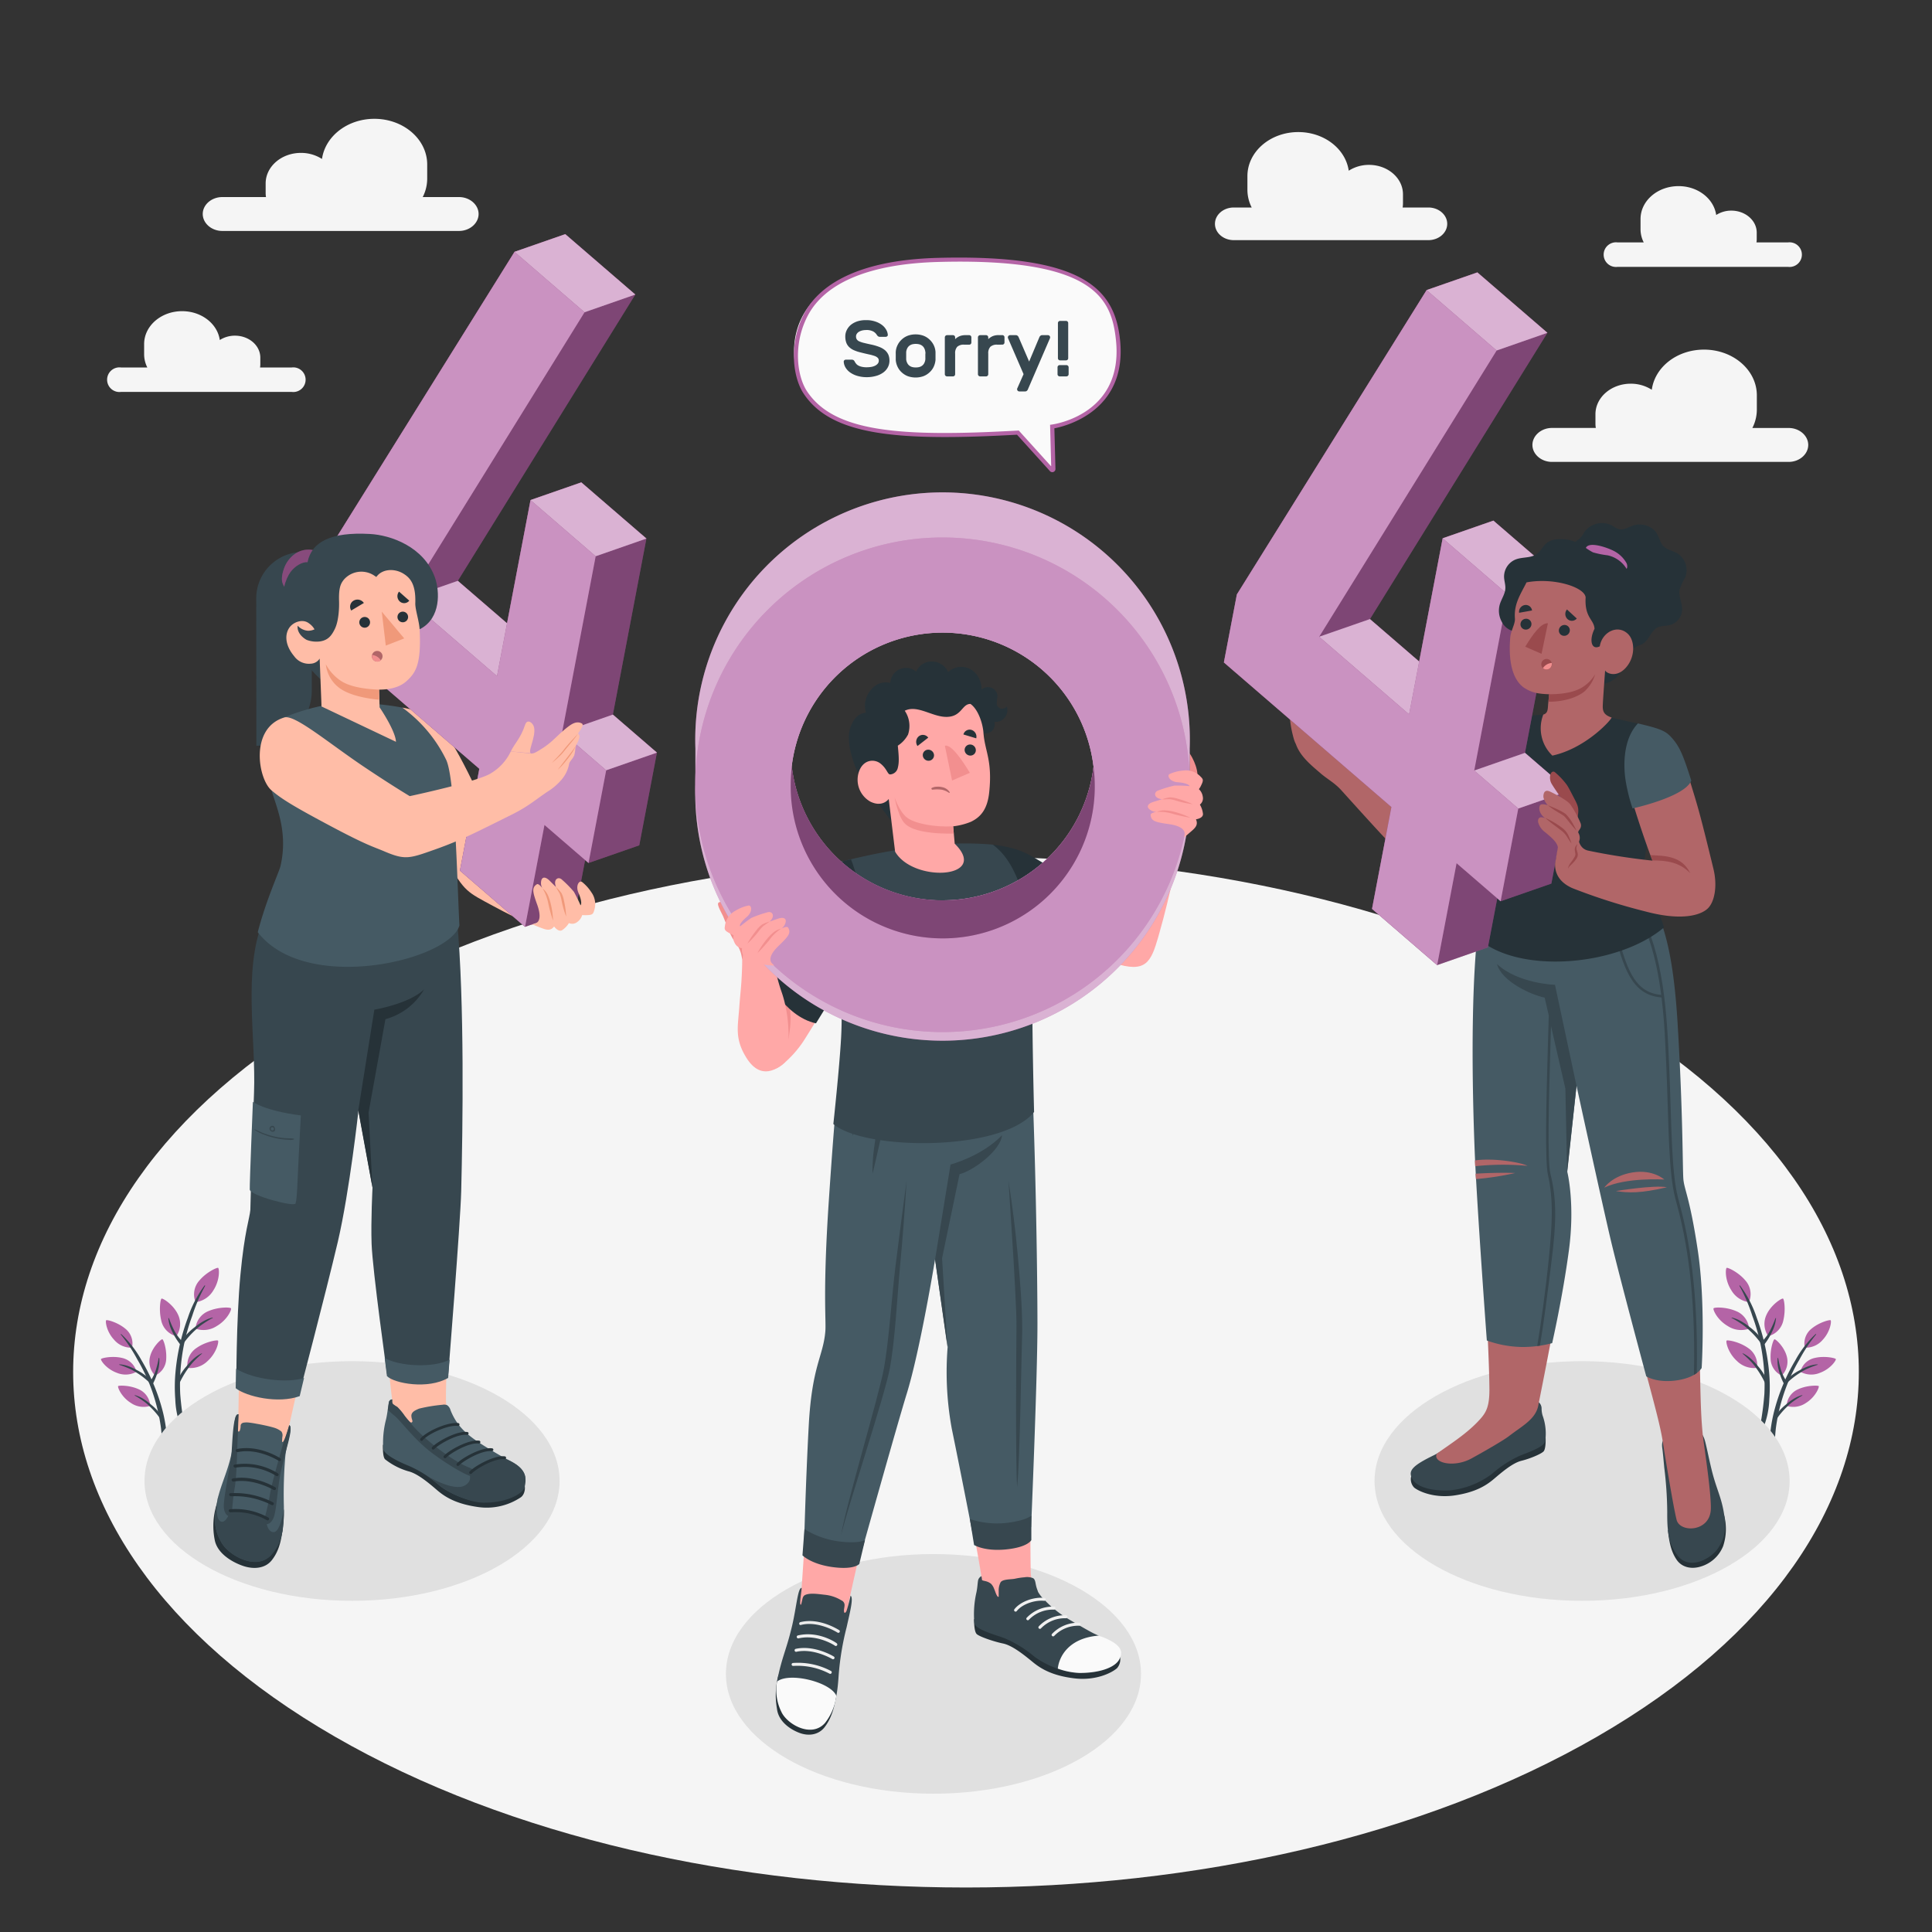 <svg xmlns="http://www.w3.org/2000/svg" viewBox="0 0 500 500"><rect x="0" y="0" width="500" height="500" fill="#333333" stroke="none"/><g id="freepik--Floor--inject-11"><path id="freepik--floor--inject-11" d="M86.61,260.74c-90.24,52.1-90.24,136.57,0,188.67s236.55,52.1,326.78,0,90.24-136.57,0-188.67S176.84,208.65,86.61,260.74Z" style="fill:#f5f5f5"></path></g><g id="freepik--Clouds--inject-11"><g id="freepik--clouds--inject-11"><path d="M57.54,51h11.3a6.59,6.59,0,0,1-.09-1.09V47.48c0-4.37,4.09-7.91,9.13-7.91a10,10,0,0,1,5.45,1.57c.83-5.86,6.57-10.39,13.56-10.39,7.55,0,13.67,5.3,13.67,11.83v3.68A10.49,10.49,0,0,1,109.4,51h9.39c2.8,0,5.07,2,5.07,4.38s-2.27,4.39-5.07,4.39H57.54c-2.8,0-5.07-2-5.07-4.39S54.74,51,57.54,51Z" style="fill:#f5f5f5"></path><path d="M75.43,95.1H67.3a4.92,4.92,0,0,0,.07-.78V92.56c0-3.15-2.94-5.69-6.57-5.69A7.29,7.29,0,0,0,56.88,88c-.59-4.21-4.73-7.47-9.75-7.47-5.43,0-9.83,3.81-9.83,8.52v2.64a7.54,7.54,0,0,0,.83,3.42H31.38a3.19,3.19,0,1,0,0,6.31H75.43a3.19,3.19,0,1,0,0-6.31Z" style="fill:#f5f5f5"></path></g><g id="freepik--clouds--inject-11"><path d="M401.66,110.75H413a6.57,6.57,0,0,1-.1-1.08v-2.46c0-4.37,4.09-7.91,9.14-7.91a10,10,0,0,1,5.44,1.57C428.28,95,434,90.48,441,90.48c7.55,0,13.67,5.3,13.67,11.84V106a10.49,10.49,0,0,1-1.16,4.76h9.39c2.8,0,5.07,2,5.07,4.39s-2.27,4.39-5.07,4.39H401.66c-2.8,0-5.07-2-5.07-4.39S398.86,110.75,401.66,110.75Z" style="fill:#f5f5f5"></path><path d="M462.7,62.74h-8.13a4.9,4.9,0,0,0,.07-.77V60.2c0-3.14-2.95-5.69-6.57-5.69a7.19,7.19,0,0,0-3.92,1.13c-.6-4.21-4.73-7.48-9.75-7.47-5.43,0-9.83,3.81-9.83,8.51v2.64a7.51,7.51,0,0,0,.83,3.42h-6.75a3.19,3.19,0,1,0,0,6.32H462.7a3.19,3.19,0,1,0,0-6.32Z" style="fill:#f5f5f5"></path><path d="M369.66,53.7H363a7.18,7.18,0,0,0,.09-1V50.29c0-4.21-3.94-7.62-8.8-7.62a9.68,9.68,0,0,0-5.24,1.51c-.8-5.63-6.33-10-13.06-10-7.27,0-13.16,5.1-13.16,11.4v3.54a10.09,10.09,0,0,0,1.11,4.58h-4.63c-2.69,0-4.88,1.89-4.88,4.23s2.19,4.22,4.88,4.22h50.35c2.69,0,4.88-1.89,4.88-4.22S372.35,53.7,369.66,53.7Z" style="fill:#f5f5f5"></path></g></g><g id="freepik--Plants--inject-11"><g id="freepik--plants--inject-11"><path d="M34.17,348.77a4.91,4.91,0,0,0-1.78-4.94c-2-1.64-4.64-2.31-4.9-2.15s0,2.88,2.06,5.07A5.73,5.73,0,0,0,34.17,348.77Z" style="fill:#B464A6"></path><path d="M35.34,355a5,5,0,0,0-3.85-3.59c-2.51-.56-5.19.05-5.35.31s1.32,2.56,4.15,3.58A5.83,5.83,0,0,0,35.34,355Z" style="fill:#B464A6"></path><path d="M40.14,356a4.91,4.91,0,0,0,2.88-4.4c.13-2.55-.71-4.92-1-5s-2.56,1.91-3.2,4.52A5.17,5.17,0,0,0,40.14,356Z" style="fill:#B464A6"></path><path d="M42.92,377.59a20,20,0,0,0,.16-6.9,38.72,38.72,0,0,0-1.2-6.32,50.42,50.42,0,0,0-5.24-12.3,27.23,27.23,0,0,0-5.28-6.83s-.16.06-.12.1a40.86,40.86,0,0,1,4.32,6.52,47.7,47.7,0,0,1,3.11,6.28,48.48,48.48,0,0,1,3,11.49,68.54,68.54,0,0,1,.37,7.85A.43.43,0,0,0,42.92,377.59Z" style="fill:#37474f"></path><path d="M39.64,358a15.75,15.75,0,0,0,1.23-3.25,8.83,8.83,0,0,0,.34-3.31c0-.15-.14.05-.16.15a24.31,24.31,0,0,1-.7,2.89A11.28,11.28,0,0,1,39,357.32a.71.71,0,0,0,0,.8A.38.38,0,0,0,39.64,358Z" style="fill:#37474f"></path><path d="M39.38,357.64a12.93,12.93,0,0,0-3.84-3,14.88,14.88,0,0,0-2-.95,8.7,8.7,0,0,0-2.56-.6s-.24.08-.18.1a24,24,0,0,1,2.42.9,13.66,13.66,0,0,1,2.07,1.11A20.22,20.22,0,0,1,39,358.13C39.19,358.35,39.56,357.86,39.38,357.64Z" style="fill:#37474f"></path><path d="M38.87,363.84a4.93,4.93,0,0,0-3-4.31c-2.33-1.07-5.08-1-5.29-.81s.75,2.78,3.31,4.37A5.77,5.77,0,0,0,38.87,363.84Z" style="fill:#B464A6"></path><path d="M42.28,367.23a12.67,12.67,0,0,0-3.14-3.68,13.57,13.57,0,0,0-1.77-1.35A8.61,8.61,0,0,0,35,361.08s-.25,0-.19.05A23.91,23.91,0,0,1,37,362.52a13.62,13.62,0,0,1,1.8,1.51,21.23,21.23,0,0,1,3,3.59C42,367.89,42.41,367.48,42.28,367.23Z" style="fill:#37474f"></path></g><g id="freepik--plants--inject-11"><path d="M50.62,337a5.35,5.35,0,0,1,1-5.63c1.79-2.13,4.51-3.37,4.82-3.25s.55,3.08-1.22,5.82A6.27,6.27,0,0,1,50.62,337Z" style="fill:#B464A6"></path><path d="M50.6,343.86A5.33,5.33,0,0,1,54,339.29c2.57-1.09,5.56-1,5.78-.7s-.92,3-3.75,4.63A6.24,6.24,0,0,1,50.6,343.86Z" style="fill:#B464A6"></path><path d="M45.64,345.8a5.34,5.34,0,0,1-3.93-4.14c-.63-2.71-.19-5.4.09-5.58s3.11,1.55,4.31,4.22A5.61,5.61,0,0,1,45.64,345.8Z" style="fill:#B464A6"></path><path d="M46.87,369.44a21.91,21.91,0,0,1-1.51-7.35,41.72,41.72,0,0,1,.06-7A54.11,54.11,0,0,1,48.63,341a29.14,29.14,0,0,1,4.31-8.32c0-.05.19,0,.16.08a43.57,43.57,0,0,0-3.36,7.81,50.89,50.89,0,0,0-2.1,7.3,52.71,52.71,0,0,0-1,12.87,73.41,73.41,0,0,0,1.13,8.46A.47.47,0,0,1,46.87,369.44Z" style="fill:#37474f"></path><path d="M46.57,347.86a17.75,17.75,0,0,1-2-3.24,9.62,9.62,0,0,1-1-3.46c0-.17.16,0,.2.12a26.83,26.83,0,0,0,1.3,3,12.42,12.42,0,0,0,2,2.78.75.75,0,0,1,.11.86A.4.4,0,0,1,46.57,347.86Z" style="fill:#37474f"></path><path d="M46.78,347.44a13.64,13.64,0,0,1,3.53-3.9,15.05,15.05,0,0,1,2-1.41A9.65,9.65,0,0,1,54.9,341s.27,0,.21.06a24.57,24.57,0,0,0-2.4,1.44,14.52,14.52,0,0,0-2,1.58,22.34,22.34,0,0,0-3.37,3.79C47.12,348.16,46.63,347.7,46.78,347.44Z" style="fill:#37474f"></path><path d="M48.52,354a5.33,5.33,0,0,1,2.39-5.18c2.28-1.6,5.23-2.08,5.5-1.88s-.27,3.11-2.69,5.3A6.28,6.28,0,0,1,48.52,354Z" style="fill:#B464A6"></path><path d="M45.54,358.25a13.79,13.79,0,0,1,2.64-4.55,15.22,15.22,0,0,1,1.63-1.78,9.42,9.42,0,0,1,2.33-1.66s.27,0,.21,0a27.66,27.66,0,0,0-2.05,1.91,15.08,15.08,0,0,0-1.63,2,22.91,22.91,0,0,0-2.5,4.42C46,358.89,45.45,358.54,45.54,358.25Z" style="fill:#37474f"></path></g><g id="freepik--plants--inject-11"><path d="M467.08,348.77a4.93,4.93,0,0,1,1.78-4.94c2-1.64,4.64-2.31,4.9-2.15s0,2.88-2.05,5.07A5.75,5.75,0,0,1,467.08,348.77Z" style="fill:#B464A6"></path><path d="M465.92,355a4.93,4.93,0,0,1,3.85-3.59c2.5-.56,5.19.05,5.34.31s-1.32,2.56-4.15,3.58A5.8,5.8,0,0,1,465.92,355Z" style="fill:#B464A6"></path><path d="M461.11,356a4.92,4.92,0,0,1-2.88-4.4c-.12-2.55.72-4.92,1-5s2.56,1.91,3.21,4.52A5.14,5.14,0,0,1,461.11,356Z" style="fill:#B464A6"></path><path d="M458.34,377.59a20.24,20.24,0,0,1-.17-6.9,37.7,37.7,0,0,1,1.21-6.32,49.66,49.66,0,0,1,5.24-12.3,27,27,0,0,1,5.27-6.83c.05,0,.17.06.13.1a40.32,40.32,0,0,0-4.33,6.52,46.47,46.47,0,0,0-3.1,6.28,48,48,0,0,0-3,11.49,66.34,66.34,0,0,0-.37,7.85A.43.43,0,0,1,458.34,377.59Z" style="fill:#37474f"></path><path d="M461.62,358a15.2,15.2,0,0,1-1.23-3.25,8.83,8.83,0,0,1-.34-3.31c0-.15.14.05.16.15a26.38,26.38,0,0,0,.69,2.89,11.63,11.63,0,0,0,1.35,2.85.68.68,0,0,1,0,.8A.37.37,0,0,1,461.62,358Z" style="fill:#37474f"></path><path d="M461.87,357.64a12.85,12.85,0,0,1,3.85-3,14.76,14.76,0,0,1,2-.95,8.83,8.83,0,0,1,2.57-.6s.23.08.17.1a23.84,23.84,0,0,0-2.41.9,14.3,14.3,0,0,0-2.08,1.11,20.22,20.22,0,0,0-3.68,2.89C462.07,358.35,461.69,357.86,461.87,357.64Z" style="fill:#37474f"></path><path d="M462.38,363.84a4.93,4.93,0,0,1,3-4.31c2.34-1.07,5.09-1,5.3-.81s-.76,2.78-3.31,4.37A5.79,5.79,0,0,1,462.38,363.84Z" style="fill:#B464A6"></path><path d="M459,367.23a12.67,12.67,0,0,1,3.14-3.68,13.57,13.57,0,0,1,1.77-1.35,8.74,8.74,0,0,1,2.38-1.12s.25,0,.2.05a25.51,25.51,0,0,0-2.18,1.39,12.88,12.88,0,0,0-1.79,1.51,20.85,20.85,0,0,0-3,3.59C459.31,367.89,458.84,367.48,459,367.23Z" style="fill:#37474f"></path></g><g id="freepik--plants--inject-11"><path d="M452.63,337a5.34,5.34,0,0,0-.94-5.63c-1.79-2.13-4.51-3.37-4.82-3.25s-.56,3.08,1.21,5.82A6.29,6.29,0,0,0,452.63,337Z" style="fill:#B464A6"></path><path d="M452.66,343.86a5.36,5.36,0,0,0-3.42-4.57c-2.56-1.09-5.55-1-5.77-.7s.91,3,3.74,4.63A6.26,6.26,0,0,0,452.66,343.86Z" style="fill:#B464A6"></path><path d="M457.62,345.8a5.33,5.33,0,0,0,3.92-4.14c.63-2.71.2-5.4-.09-5.58s-3.1,1.55-4.3,4.22A5.58,5.58,0,0,0,457.62,345.8Z" style="fill:#B464A6"></path><path d="M456.38,369.44a21.68,21.68,0,0,0,1.52-7.35,41.72,41.72,0,0,0-.06-7A54.52,54.52,0,0,0,454.63,341a29.16,29.16,0,0,0-4.32-8.32c0-.05-.19,0-.15.08a43.44,43.44,0,0,1,3.35,7.81,50.88,50.88,0,0,1,2.11,7.3,52.71,52.71,0,0,1,1,12.87,75.67,75.67,0,0,1-1.13,8.46A.47.47,0,0,0,456.38,369.44Z" style="fill:#37474f"></path><path d="M456.68,347.86a16.7,16.7,0,0,0,1.95-3.24,9.62,9.62,0,0,0,1-3.46c0-.17-.16,0-.19.12a28.93,28.93,0,0,1-1.31,3,12.42,12.42,0,0,1-2,2.78.76.76,0,0,0-.11.86A.4.4,0,0,0,456.68,347.86Z" style="fill:#37474f"></path><path d="M456.48,347.44a13.83,13.83,0,0,0-3.54-3.9,15,15,0,0,0-2-1.41,9.7,9.7,0,0,0-2.63-1.13s-.27,0-.21.06a24.69,24.69,0,0,1,2.41,1.44,14.39,14.39,0,0,1,2,1.58,22.86,22.86,0,0,1,3.38,3.79C456.13,348.16,456.63,347.7,456.48,347.44Z" style="fill:#37474f"></path><path d="M454.73,354a5.34,5.34,0,0,0-2.38-5.18c-2.29-1.6-5.24-2.08-5.5-1.88s.27,3.11,2.69,5.3A6.26,6.26,0,0,0,454.73,354Z" style="fill:#B464A6"></path><path d="M457.72,358.25a14,14,0,0,0-2.64-4.55,16.15,16.15,0,0,0-1.63-1.78,9.61,9.61,0,0,0-2.33-1.66s-.27,0-.22,0a25.81,25.81,0,0,1,2.05,1.91,14.31,14.31,0,0,1,1.63,2,23,23,0,0,1,2.51,4.42C457.23,358.89,457.81,358.54,457.72,358.25Z" style="fill:#37474f"></path></g></g><g id="freepik--Shadows--inject-11"><ellipse id="freepik--Shadow--inject-11" cx="241.58" cy="433.2" rx="53.71" ry="31.01" style="fill:#e0e0e0"></ellipse><ellipse id="freepik--shadow--inject-11" cx="409.44" cy="383.28" rx="53.71" ry="31.01" style="fill:#e0e0e0"></ellipse><ellipse id="freepik--shadow--inject-11" cx="91.11" cy="383.28" rx="53.71" ry="31.01" style="fill:#e0e0e0"></ellipse></g><g id="freepik--speech-bubble--inject-11"><g id="freepik--speech-bubble--inject-11"><g id="freepik--speech-bubble--inject-11"><path d="M272.56,119.91l-.25-9.51s19.06-2.54,17-22.32c-1.27-12.35-7.94-21.91-46.77-20.81-42.86,1.22-39,26.89-34.23,34.18,7.12,11,24.42,12.21,55.08,10.51l7.7,8.52A.82.82,0,0,0,272.56,119.91Z" style="fill:#fafafa"></path><path d="M271.7,121.9l-8.5-9.4c-30.94,1.71-48.11.29-55.3-10.76-2.64-4.07-3.9-12.71.22-20.57,3.27-6.23,11.9-13.79,34.45-14.43,37.37-1,45.92,7.75,47.3,21.29,1.88,18.29-14,22.24-17,22.82l.28,10.48A.82.82,0,0,1,271.7,121.9Zm-8.05-10.49,8.4,9.29-.29-10.76.48-.07c.75-.1,18.52-2.71,16.58-21.73-1.12-10.92-5.59-21.49-46.22-20.34-17.44.5-29,5.29-33.53,13.86-3.92,7.46-2.78,15.64-.28,19.5,6.92,10.64,23.92,12,54.61,10.27Z" style="fill:#B464A6"></path></g><path d="M224.15,82.85a7.1,7.1,0,0,1,2.41.37,5.89,5.89,0,0,1,1.75.92,4.1,4.1,0,0,1,1.05,1.22,3,3,0,0,1,.4,1.26.42.42,0,0,1-.15.4.6.6,0,0,1-.4.15h-1.44a.85.85,0,0,1-.52-.13,1.42,1.42,0,0,1-.32-.36,2.58,2.58,0,0,0-.93-.89,3.65,3.65,0,0,0-1.85-.38,4.76,4.76,0,0,0-1,.11,3.2,3.2,0,0,0-.84.33,1.68,1.68,0,0,0-.56.53,1.17,1.17,0,0,0-.21.69,1.37,1.37,0,0,0,.2.77,1.45,1.45,0,0,0,.65.51,6.22,6.22,0,0,0,1.22.4c.51.13,1.14.27,1.89.43a13.21,13.21,0,0,1,2.12.63,5.21,5.21,0,0,1,1.46.86,3.38,3.38,0,0,1,.84,1.16,3.93,3.93,0,0,1,.27,1.5,3.6,3.6,0,0,1-.41,1.71,4,4,0,0,1-1.17,1.35,5.75,5.75,0,0,1-1.86.89,8.71,8.71,0,0,1-2.48.33,8.34,8.34,0,0,1-2.2-.28,6.32,6.32,0,0,1-1.85-.8,4.23,4.23,0,0,1-1.3-1.26,3.29,3.29,0,0,1-.56-1.64.47.47,0,0,1,.16-.4.59.59,0,0,1,.4-.15h1.43a1,1,0,0,1,.54.12.94.94,0,0,1,.3.37,3.46,3.46,0,0,0,.35.53,1.91,1.91,0,0,0,.56.48,3.23,3.23,0,0,0,.87.33,5.27,5.27,0,0,0,1.3.14,7.75,7.75,0,0,0,1.19-.09,3.92,3.92,0,0,0,1-.31,2.14,2.14,0,0,0,.7-.54,1.16,1.16,0,0,0,.27-.78,1,1,0,0,0-.29-.74,2.21,2.21,0,0,0-.87-.49,10.87,10.87,0,0,0-1.45-.39c-.57-.13-1.24-.28-2-.48a9.91,9.91,0,0,1-1.79-.58,4.24,4.24,0,0,1-1.27-.83,3,3,0,0,1-.75-1.16,4.65,4.65,0,0,1-.25-1.59,3.65,3.65,0,0,1,.41-1.7A4.12,4.12,0,0,1,220.29,84a5.51,5.51,0,0,1,1.71-.87A7.12,7.12,0,0,1,224.15,82.85Z" style="fill:#37474f"></path><path d="M237,86.54a5.74,5.74,0,0,1,2,.35,4.75,4.75,0,0,1,1.58,1,4.92,4.92,0,0,1,1.07,1.44,4.73,4.73,0,0,1,.46,1.76c0,.12,0,.28,0,.47v1.14c0,.18,0,.34,0,.46a5.39,5.39,0,0,1-.47,1.76,4.56,4.56,0,0,1-1.06,1.43,4.9,4.9,0,0,1-1.58,1,6.12,6.12,0,0,1-4.08,0,5,5,0,0,1-1.58-1,4.53,4.53,0,0,1-1.05-1.43,4.93,4.93,0,0,1-.47-1.76c0-.12,0-.28,0-.46s0-.37,0-.56,0-.39,0-.58a4.61,4.61,0,0,1,0-.47,4.54,4.54,0,0,1,.46-1.76,4.72,4.72,0,0,1,1.06-1.44,4.85,4.85,0,0,1,1.58-1A5.74,5.74,0,0,1,237,86.54Zm2.48,4.61a2.6,2.6,0,0,0-.3-1.05,1.91,1.91,0,0,0-.58-.67,2.17,2.17,0,0,0-.76-.34,4,4,0,0,0-1.68,0,2.17,2.17,0,0,0-.76.34,1.91,1.91,0,0,0-.58.67,2.6,2.6,0,0,0-.3,1.05c0,.11,0,.25,0,.41s0,.34,0,.51,0,.36,0,.53,0,.3,0,.4a2.6,2.6,0,0,0,.3,1,1.91,1.91,0,0,0,.58.67,2.17,2.17,0,0,0,.76.34,4,4,0,0,0,1.68,0,2.17,2.17,0,0,0,.76-.34,1.91,1.91,0,0,0,.58-.67,2.6,2.6,0,0,0,.3-1,3.9,3.9,0,0,0,0-.4v-1C239.52,91.4,239.51,91.26,239.5,91.15Z" style="fill:#37474f"></path><path d="M249.51,89.2a2.46,2.46,0,0,0-1.78.55,2.43,2.43,0,0,0-.54,1.77v5.33a.57.57,0,0,1-.16.39.54.54,0,0,1-.39.17h-1.56a.58.58,0,0,1-.56-.56V87.3a.58.58,0,0,1,.56-.56h1.56a.54.54,0,0,1,.39.17.57.57,0,0,1,.16.39v.47a4.13,4.13,0,0,1,1.14-.76,3.92,3.92,0,0,1,1.59-.27h.92a.54.54,0,0,1,.39.17.53.53,0,0,1,.16.39v1.35a.55.55,0,0,1-.55.55Z" style="fill:#37474f"></path><path d="M258.08,89.2a2.46,2.46,0,0,0-1.78.55,2.43,2.43,0,0,0-.54,1.77v5.33a.54.54,0,0,1-.17.39.5.5,0,0,1-.38.17h-1.56a.58.58,0,0,1-.56-.56V87.3a.58.58,0,0,1,.56-.56h1.56a.5.5,0,0,1,.38.17.54.54,0,0,1,.17.39v.47A4,4,0,0,1,256.9,87a3.92,3.92,0,0,1,1.59-.27h.92a.54.54,0,0,1,.39.17.53.53,0,0,1,.16.39v1.35a.55.55,0,0,1-.55.55Z" style="fill:#37474f"></path><path d="M264.9,96.83l-4.06-9.39a.59.59,0,0,1,0-.14.54.54,0,0,1,.17-.39.52.52,0,0,1,.39-.17h1.53a.61.61,0,0,1,.43.17.8.8,0,0,1,.25.33l2.73,6.33L269,87.24a.9.9,0,0,1,.25-.33.63.63,0,0,1,.43-.17h1.54a.54.54,0,0,1,.39.17.53.53,0,0,1,.16.39.59.59,0,0,1,0,.14L266,100.81a.8.8,0,0,1-.25.33.6.6,0,0,1-.43.16h-1.53a.53.53,0,0,1-.39-.16.54.54,0,0,1-.17-.39.61.61,0,0,1,0-.15Z" style="fill:#37474f"></path><path d="M276,94.49a.58.58,0,0,1,.56.56v1.8a.58.58,0,0,1-.56.56h-1.76a.54.54,0,0,1-.39-.17.53.53,0,0,1-.16-.39v-1.8a.53.53,0,0,1,.16-.39.54.54,0,0,1,.39-.17Zm.45-1.78a.55.55,0,0,1-.55.55h-1.56a.55.55,0,0,1-.55-.55v-9.1a.53.53,0,0,1,.16-.39.54.54,0,0,1,.39-.17h1.56a.54.54,0,0,1,.39.17.53.53,0,0,1,.16.39Z" style="fill:#37474f"></path></g></g><g id="freepik--character-3--inject-11"><g id="freepik--Character--inject-11"><g id="freepik--Bottom--inject-11"><path d="M431.66,396c.34,3.4.93,5.73,2.26,7.67s3.72,2.48,6.09,1.79a9,9,0,0,0,5.94-5.33,14.12,14.12,0,0,0,.21-8.13Z" style="fill:#263238"></path><path d="M441.39,373.43c.55,2.26.82,3.8,1.57,6.91,1.17,4.8,2.41,6.84,3.12,10.84.81,4.57.34,6.79-1.45,9.5s-7.36,5.81-10.43,1.95c-2.51-3.14-2.75-6.74-2.72-11.33a98.33,98.33,0,0,0-.79-11.62v-.07c-.12-1.23-.32-3.65-.5-4.87-.39-2.69,1.44-3,2.16-3.37a10.36,10.36,0,0,1,3.19-1.16,9.72,9.72,0,0,1,3.44.15C440.26,370.61,440.86,371.26,441.39,373.43Z" style="fill:#37474f"></path><path d="M365.32,381.74A3.11,3.11,0,0,0,366,385c1.37,1.08,5.36,2.79,10.54,2s7.94-2.44,10-4.18,4.88-4.2,7.21-4.77c2.17-.53,5-1.72,5.7-2.4S400,372,400,372Z" style="fill:#263238"></path><path d="M397.5,362.71a1.38,1.38,0,0,1,.69.16,2.12,2.12,0,0,1,.77,1.73,6.91,6.91,0,0,0,.25,1.7,13.66,13.66,0,0,1,.68,6.73c-.36,1.47-4.28,2.8-6.53,3.7a29.08,29.08,0,0,0-7.24,4.71,21.87,21.87,0,0,1-10.85,4.27c-5.16.23-8.55-1-9.64-2.78-1.35-2.18-.38-3.49,5.48-6.33,1.11-.54,5-2.91,6.32-3.77a31.59,31.59,0,0,0,4-3,22.85,22.85,0,0,0,1.76-1.79,23.68,23.68,0,0,1,2.86-2.51,14.64,14.64,0,0,1,2.21-1.63,9.89,9.89,0,0,1,4.22-1.18c1.5-.1,2.93.2,4.43.05C397.07,362.73,397.29,362.71,397.5,362.71Z" style="fill:#37474f"></path><path d="M440.78,372.24c-1.15-9.91-.35-20.89-1.84-36.37h0c-.24-4-.56-8.24-1-12-1.44-12.7-3.66-17-3.95-19.42,0,0-.13-25-2.13-52.85-.93-13.1-5-16.91-8.47-23.74l-39,1.53c-3.48,17.35-2.68,56.48-1.83,74.18.43,9,2.78,41.4,2.9,56.08,0,4.31-.83,5.86-2.36,7.58-3.21,3.61-7.34,6.18-11.27,9-1.09,2.35,4.41,3.72,9,1.21,3.88-2.13,8.33-4.73,9.66-5.75,3.35-2.61,7-4.37,7.64-8.06.27-1.5,7.32-36,7.45-43.47a171.59,171.59,0,0,0-1.14-17.36l3.2-27.47s4.29,20.93,6.84,32,5.37,24.18,8.28,35.12h0c2.89,12.61,6.78,24.83,7.64,31.17.24,1.51,2.63,16.35,3.51,19.73s8.6,3.16,8.85-2.73C442.93,386.67,441,374.1,440.78,372.24Z" style="fill:#b16668"></path><path d="M424.49,228.09c4.75,7.62,8.3,13.85,9.69,37s1.26,37.24,1.47,40,1.69,4.83,3.74,18.54,1,30.4,1,30.4-1.31,2.55-6.75,3.25c-5,.64-7.59-1.09-7.59-1.09s-6.83-25.39-9.08-34.83C415,313.13,408,281,408,281l-2.39,22.25s2.05,8.11.43,20.27-4.34,24.08-4.34,24.08a29.2,29.2,0,0,1-7.82,1,27.82,27.82,0,0,1-9.09-1.68s-2.58-35-3.13-48.7S380,246.55,384.29,230Z" style="fill:#455a64"></path><path d="M430.71,305.26s-2.88-2.68-8.17-1.84-7.35,3.94-7.35,3.94C420.79,304.65,430.71,305.26,430.71,305.26Zm-12.43,3c3.16.47,6.3.61,13.11-1C428.11,306.62,418.28,308.23,418.28,308.23Z" style="fill:#b16668"></path><path d="M381.71,300.32c0,.48,0,1,.07,1.49a69.29,69.29,0,0,1,13.54-.09C393.36,300.73,386.28,299.64,381.71,300.32Z" style="fill:#b16668"></path><path d="M381.88,303.75c0,.45.05.91.08,1.39a72.09,72.09,0,0,0,10.17-1.57C387.51,303.42,382.91,303.68,381.88,303.75Z" style="fill:#b16668"></path><path d="M434.25,309.89c-1.65-6.34-1.67-18.55-2.08-29.16-.12-3.2-.25-6.52-.43-10-.68-13.81-2.42-29.22-10.06-38.9l-.57.42c5.14,6.51,7.57,15.7,8.81,25.23-7.23-.62-9.08-7.41-11.61-16.74-.34-1.28-.7-2.6-1.08-4l-.69.18c.38,1.35.74,2.67,1.08,3.94,2.53,9.32,4.53,16.7,12.38,17.28.52,4.2.83,8.46,1,12.57.18,3.52.3,6.83.43,10,.41,10.64.43,22.89,2.1,29.3l.6,2.26c2.2,8.2,4.77,21.87,4.26,43.55.27-.16.52-.32.73-.47.44-21.47-2.11-35.08-4.3-43.26Z" style="fill:#37474f"></path><path d="M408,281l-5.57-26.13s-9.51-.27-15-5.37c1.19,4.51,8.88,8,12.33,8.69l1.06,4.6c-.07,2.47-.15,5.07-.23,7.74-.44,14.77-.76,30,0,33.44,1.51,6.66,1.11,13.07.24,21.78-.78,7.86-2.13,17.6-3,22.58l.71-.09c.85-4.94,2-13.62,3.07-22.45s1.39-15-.36-22c-.83-3.32-.42-19.21,0-33.24.06-1.7.11-3.37.15-5l3.72,16.19.44,21.5Z" style="fill:#37474f"></path></g><g id="freepik--Top--inject-11"><path d="M334.61,190.37a28,28,0,0,1-.85-5.31,24.81,24.81,0,0,1,0-2.86c.07-1.23.32-.71,1.22-1.09a.78.78,0,0,0,.39-.69c0-.28,0-.56,0-.84a1.2,1.2,0,0,1,.74-.92,2.7,2.7,0,0,0,.61-.25c.37-.3.25-.9.45-1.34a1.19,1.19,0,0,1,1.54-.5,2,2,0,0,1,1.06,1.38,1,1,0,0,0,.13.33.87.87,0,0,0,.63.2,2.4,2.4,0,0,1,1.64,1.21c.9,1.53.73,3.46,1.13,5.14a8.48,8.48,0,0,0,1.47,3.18c.11.15.26.31.44.28s.27-.27.29-.46c.26-1.84-.66-3.78,0-5.53a5.24,5.24,0,0,1,1-1.62.9.9,0,0,1,.32-.26.63.63,0,0,1,.75.39,8.33,8.33,0,0,1,.29,1.67,24.89,24.89,0,0,0,1.18,4.09,16.88,16.88,0,0,1,1,3.61c.16,1-.1,2.42.3,3.36a2.43,2.43,0,0,0,.43.58c1.41,1.57,9,7.95,11.31,9.69,1.65,1.24,3.31,2.48,5,3.69,0,0,6.22-7.73,9.73-11.64,8.13-9.05,9.37-10.77,16.41-10.15l-6.32,22.21s-6.69,6.36-13.77,12.6c-4.16,3.67-7.17,4.22-13.23-2.06-3.52-3.65-11.11-12.12-12.82-14s-3.55-2.81-5.27-4.29c-2.5-2.15-5.32-4.42-6.44-7.61C335,191.87,334.8,191.13,334.61,190.37Z" style="fill:#b16668"></path><path d="M393.3,185.35c-4.55.12-7.76-.15-12,4.65-3.18,3.58-4.37,5.08-4.37,5.08a14.39,14.39,0,0,0,2.35,9.58,20.6,20.6,0,0,0,5.42,5.64l3.26-2.94Z" style="fill:#263238"></path><path d="M430.66,240c-2.79-8.59-5.63-12.68-5.16-16.69.72-6.17,3.23-13.94,3.41-18.21.62-15.16-2.31-16.68-5-17.84,0,0-4.85-1.05-7.51-1.68-1.6-.38-4.79-.82-4.79-.82-2.45-.09-7.43,0-9.45.19a23.43,23.43,0,0,1-2.79,0l-6.21.44a64.81,64.81,0,0,0-9.31,10.18c-4.73,6.4-6.54,14,.3,19.72,0,0,.33,6,.27,8.65-.28,3.84-1.55,10.74-2.17,18.7C392.76,252.35,418.83,250.07,430.66,240Z" style="fill:#263238"></path><g id="freepik--4--inject-11"><polygon points="406.06 204.68 394.66 194.84 403.34 149.28 386.49 134.74 373.36 139.31 367.28 171.21 354.54 160.22 400.46 86.13 382.34 70.5 369.21 75.07 320.1 153.84 316.74 171.44 360.1 208.86 355.08 235.22 371.93 249.77 385.06 245.19 387.49 232.49 388.36 233.24 401.49 228.67 406.06 204.68" style="fill:#B464A6"></polygon><polygon points="406.06 204.68 394.66 194.84 403.34 149.28 386.49 134.74 373.36 139.31 367.28 171.21 354.54 160.22 400.46 86.13 382.34 70.5 369.21 75.07 320.1 153.84 316.74 171.44 360.1 208.86 355.08 235.22 371.93 249.77 385.06 245.19 387.49 232.49 388.36 233.24 401.49 228.67 406.06 204.68" style="opacity:0.3"></polygon><g id="freepik--4--inject-11"><polygon points="381.53 199.41 390.21 153.86 373.36 139.31 364.67 184.87 341.4 164.79 387.33 90.71 369.21 75.07 320.1 153.84 316.74 171.44 360.1 208.86 355.08 235.22 371.93 249.77 376.96 223.4 388.36 233.24 392.93 209.25 381.53 199.41" style="fill:#B464A6"></polygon><polygon points="381.53 199.41 390.21 153.86 373.36 139.31 364.67 184.87 341.4 164.79 387.33 90.71 369.21 75.07 320.1 153.84 316.74 171.44 360.1 208.86 355.08 235.22 371.93 249.77 376.96 223.4 388.36 233.24 392.93 209.25 381.53 199.41" style="fill:#fff;opacity:0.3"></polygon></g><polygon points="369.21 75.07 387.33 90.71 400.46 86.13 382.34 70.5 369.21 75.07" style="fill:#B464A6"></polygon><polygon points="369.21 75.07 387.33 90.71 400.46 86.13 382.34 70.5 369.21 75.07" style="fill:#fff;opacity:0.5"></polygon><polygon points="373.36 139.31 386.49 134.74 403.34 149.28 390.21 153.86 373.36 139.31" style="fill:#B464A6"></polygon><polygon points="373.36 139.31 386.49 134.74 403.34 149.28 390.21 153.86 373.36 139.31" style="fill:#fff;opacity:0.5"></polygon><polygon points="381.53 199.41 394.66 194.84 406.06 204.68 392.93 209.25 381.53 199.41" style="fill:#B464A6"></polygon><polygon points="381.53 199.41 394.66 194.84 406.06 204.68 392.93 209.25 381.53 199.41" style="fill:#fff;opacity:0.5"></polygon><polygon points="341.4 164.79 354.54 160.22 367.28 171.21 364.67 184.87 341.4 164.79" style="fill:#B464A6"></polygon><polygon points="341.4 164.79 354.54 160.22 367.28 171.21 364.67 184.87 341.4 164.79" style="fill:#fff;opacity:0.5"></polygon></g><g id="freepik--Head--inject-11"><path d="M423,167.25a4.24,4.24,0,0,0,2.82-1.17c1.15-1.12,1.66-2.92,3.09-3.66,1-.52,2.23-.37,3.33-.67a4.3,4.3,0,0,0,3.09-3.85c.08-1.83-1-3.61-.64-5.4a20.12,20.12,0,0,1,1.47-3.12,5.17,5.17,0,0,0-2-6.13c-.91-.55-2-.81-2.89-1.31-1.94-1.07-1.64-3.39-3.26-4.81a5.55,5.55,0,0,0-5.23-1.17c-1.24.4-2.45,1.26-3.73,1a7.93,7.93,0,0,1-1.95-1,5.63,5.63,0,0,0-7.07,1.74,5.58,5.58,0,0,1-1.49,1.92c-1.35.8-1.56,1.73-2.19,3.16a4.65,4.65,0,0,0,.18,4.48c.65.91,1.73,1.5,2.2,2.51.89,1.9-.77,4-1,6.06-.39,4.21,3.85,3.89,5.74,6.29a24.29,24.29,0,0,1,1.5,2.57c1.05,1.72,3.25,1,5,1.67a16.3,16.3,0,0,0,1.9.75A4.08,4.08,0,0,0,423,167.25Z" style="fill:#263238"></path><path d="M418.17,142.87a7.81,7.81,0,0,1,2.66,2.67,1.92,1.92,0,0,1,.26,1.41c-.26.84-1.34,1.07-2.22,1.09-3.34.1-7.14-1.19-8.36-4.66C409,139,416.63,141.87,418.17,142.87Z" style="fill:#B464A6"></path><path d="M413.3,177.19a3.59,3.59,0,0,1-3.1-1.38c-1.89-1.93-3.2-4.37-5.13-6.27-2.34-2.31-5.44-3.66-8.48-4.94a13.76,13.76,0,0,0-4.68-1.2,4.62,4.62,0,0,1-3.3-2.58,5.88,5.88,0,0,1-.46-4.41c.41-1.38,1.34-2.62,1.43-4.06.07-1-.3-2-.33-3.06a4.79,4.79,0,0,1,3-4.5c1.75-.68,3.87-.31,5.41-1.38,1.19-.83,1.75-2.36,3-3.15a5,5,0,0,1,2.12-.67,10.39,10.39,0,0,1,7,1.73,16.06,16.06,0,0,0,2.48,1.63,23.41,23.41,0,0,0,3.76.76,7.59,7.59,0,0,1,5.47,4.56c.52,1.58.32,3.23.78,4.81s1.62,3,2.4,4.56a10.89,10.89,0,0,1,1.11,6,4.94,4.94,0,0,1-.69,2.26c-1.11,1.68-3.65,2.13-4.4,4a8.24,8.24,0,0,0-.36,1.79,6.79,6.79,0,0,1-6.27,5.43C413.31,177.13,414,177,413.3,177.19Z" style="fill:#263238"></path><path d="M414.8,182.5c.05-1.51.61-9.06.61-9.06,0,.57,2.71,2.23,5.29-.57s2.42-7,.66-8.76c-2.7-2.67-6.77-.51-7.34,3.16-2.15,1.08-2.83-1.57-1.36-4.53-.11-2.44-2.62-2.84-2.3-8.13-.22-2.65-8.25-5.21-15.3-3.89-1.48,3-3.3,5.5-3,9.35.1,1.36-1,3-1.2,4.8-.7,8,1.4,11.86,3.91,13.33,1.68,1,3.13,1.38,6.15,1.47l-.26,2.51h0c-.11,1.26,0,2.4-1.26,2.75a9.81,9.81,0,0,0,2.35,10.62c8.23-1.77,14.75-8.64,15.35-9.85C415,185,414.74,184,414.8,182.5Z" style="fill:#b16668"></path><path d="M393.14,158.59l3.35-.6a1.63,1.63,0,0,0-1.91-1.4A1.79,1.79,0,0,0,393.14,158.59Z" style="fill:#263238"></path><path d="M405.53,157.73l2.54,2.34a1.66,1.66,0,0,1-2.4.15A1.82,1.82,0,0,1,405.53,157.73Z" style="fill:#263238"></path><path d="M396.34,161.51a1.46,1.46,0,0,1-1.43,1.43,1.37,1.37,0,0,1-1.41-1.38,1.46,1.46,0,0,1,1.43-1.43A1.37,1.37,0,0,1,396.34,161.51Z" style="fill:#263238"></path><path d="M406.27,163.12a1.46,1.46,0,0,1-1.43,1.43,1.36,1.36,0,0,1-1.41-1.38,1.47,1.47,0,0,1,1.44-1.43A1.37,1.37,0,0,1,406.27,163.12Z" style="fill:#263238"></path><path d="M394.73,167.37l4.22,1.84,1.65-7.91C398.82,161.2,396.79,164,394.73,167.37Z" style="fill:#9a4a4d"></path><circle cx="400.26" cy="171.91" r="1.38" style="fill:#9a4a4d"></circle><path d="M401.6,171.57a1.27,1.27,0,0,1,0,.34,1.37,1.37,0,0,1-2.29,1A3,3,0,0,1,401.6,171.57Z" style="fill:#f28f8f"></path><path d="M400.88,179.67c4,0,6.83-.66,8.64-1.81a9.83,9.83,0,0,0,3.31-3.37A9.88,9.88,0,0,1,410,179c-3.73,2.84-9.26,2.6-9.26,2.6Z" style="fill:#9a4a4d"></path></g><path d="M402.77,221.73s-.3,1.6-.32,1.88c-.06,3,1.74,5.06,4.55,6.27a154.12,154.12,0,0,0,18.82,6c9.56,2.56,14.43.92,16.18-.8s2.51-5.83,1.43-10.25c-3.31-13.65-4-15.95-5.63-21.25-4.21-13.91-6.61-14.17-13.38-16.09-3.78,4.2-4.25,12.44-2,19.8,3.06,10,5.24,15.44,5.24,15.44a165.85,165.85,0,0,1-16.59-2.58c-3.6-.75-2.58-6-2.58-6Z" style="fill:#b16668"></path><path d="M408.16,212.23c.52-2.77.41-3.37-.64-5.38s-1.51-2.94-2-3.69a19.09,19.09,0,0,0-3.18-3.37c-1.08-.58-1.65,1.61-.77,3.07s2.19,3.28,2.19,3.28Z" style="fill:#9a4a4d"></path><path d="M405.91,224.78c-.25-.72,2.34-2.5,2.1-3.82s-.48-1.38.26-2.52a2.53,2.53,0,0,0,.26-2.82c-.44-.64,1-1.09.55-2.52a25.63,25.63,0,0,0-2.67-4.89c-.76-1.07-3.87-2.7-5.29-3.36s-1.73.54-1.69,1.45a4.46,4.46,0,0,0,1.14,2.09s-1.65-.56-2,0c-.41.7-.29,2.17,1.34,3.4-1.35-.64-2-.11-1.84,1a4.75,4.75,0,0,0,1.88,2.64c1.35,1.15,3,2.44,3.23,3.85l-.44,2.51Z" style="fill:#b16668"></path><path d="M405.91,224.78c-.13-.31.07-.63.19-.9s.33-.52.5-.76a10.86,10.86,0,0,0,.94-1.42,1.28,1.28,0,0,0,.16-.67l-.12-.88a1.6,1.6,0,0,1,.12-1,3,3,0,0,1,.57-.73,4.81,4.81,0,0,0-.27.84,1.38,1.38,0,0,0,.08.77c.09.28.16.57.23.87a1.76,1.76,0,0,1-.18,1.06,6,6,0,0,1-1.14,1.47l-.63.62A1.21,1.21,0,0,0,405.91,224.78Z" style="fill:#9a4a4d"></path><path d="M400.57,208.39c.79.32,1.58.64,2.35,1a14.21,14.21,0,0,1,2.27,1.26,11.25,11.25,0,0,1,1.61,2.07A21.24,21.24,0,0,1,408,215c-.58-.63-1.13-1.28-1.66-1.94l-.8-1a6.9,6.9,0,0,0-.79-.88c-.62-.46-1.41-.87-2.11-1.32A18.79,18.79,0,0,1,400.57,208.39Z" style="fill:#9a4a4d"></path><path d="M406.7,218.27c-.51-.63-.92-1.34-1.35-2a6.45,6.45,0,0,0-1.63-1.58c-1.27-1-2.57-1.87-3.78-3a21.73,21.73,0,0,1,4.17,2.43,5.38,5.38,0,0,1,1.67,1.84A19.55,19.55,0,0,1,406.7,218.27Z" style="fill:#9a4a4d"></path><path d="M427.66,222.68c3.71,0,7.06.46,9.78,3.33-2.15-4.52-6.52-4.53-10.3-4.7Z" style="fill:#9a4a4d"></path><path d="M423.9,187.22c6.12,1.45,7.26,1.95,9,4s2.65,4,4.8,10.8c-1.65,4.25-15.19,7.2-15.19,7.2a44.69,44.69,0,0,1-1.86-7.61C420.13,197.92,420.08,191.21,423.9,187.22Z" style="fill:#455a64"></path></g></g></g><g id="freepik--character-2--inject-11"><g id="freepik--character--inject-11"><g id="freepik--bottom--inject-11"><path d="M207.46,410.93c.61-8.91.92-13.07,1.77-29h0c.08-4.08.23-8.44.5-12.32.92-13.06,2.6-16.17,3.72-20.65s1-16.59,2.69-44.67a144.48,144.48,0,0,1,5.18-31.72h40.21c4.13,17.6,5.31,55.71,5.18,73.86-.06,9.24-.16,57,.07,60.84a12.93,12.93,0,0,0,3.87,8.29c3.31,3.56,5.69,5,9.84,8.09-.6,1.59-9.3,1.53-11.78.32a91.15,91.15,0,0,1-10.38-6.1c-3.42-2.52-4.21-4.05-4.27-7.89,0-.48,0-1.18,0-1.26-.06-2.24-6.53-35.72-7.94-43.28-1.1-5.88.1-17.25.1-17.25l-4.26-28s-3.75,22.31-6.32,33.62c-1.88,8.31-6.55,21.44-9.61,34.73h0c-3.57,13.51-3.86,14.7-6,24.37-1.06,4.88-3.66,21.28-4.84,24.66-3.82,10.89-12.46,5.48-12.95-.54C202,433.07,207.33,412.85,207.46,410.93Z" style="fill:#ffa8a7"></path><path d="M242,320.24l3.12-20.18s12-1.43,16.42-5.63c0,0-5.52,7.79-13.69,9.06l-3.44,16.72L246.22,348Z" style="fill:#af6152"></path><path d="M289.7,428.18a3.51,3.51,0,0,1-.62,3.55c-1.4,1.23-5.53,3.28-11,2.63s-8.48-2.32-10.69-4.13-5.32-4.37-7.8-4.89c-2.31-.48-6.07-1.74-6.82-2.45s-.68-3.87-.68-3.87Z" style="fill:#263238"></path><path d="M254,407.9a1.66,1.66,0,0,0-.87,1.09c-.16.87-.16,2-.5,3.42a25.34,25.34,0,0,0-.46,7.7c.32,1.62,5.34,2.95,7.75,3.84a30.43,30.43,0,0,1,7.82,4.82A22.68,22.68,0,0,0,279.38,433c5.46,0,9-1.5,10-3.47,1.33-2.44.25-3.83-6.05-6.67-1.19-.54-5.38-3-6.81-3.84a30.89,30.89,0,0,1-4.3-3.13,24.47,24.47,0,0,1-1.94-1.87,8.84,8.84,0,0,1-1.61-2c-.07-.17-.12-.36-.19-.53a8.48,8.48,0,0,1-.42-1.47c-.11-.52-.18-1.28-.68-1.58a4.06,4.06,0,0,0-2.24-.24,17.88,17.88,0,0,0-2.42.36c-.92.22-3.23.07-3.77.94a4.58,4.58,0,0,0-.49,2.28c0,.37,0,.74,0,1.1,0,.16.07.44-.15.38s-.45-.61-.53-.79c-.18-.41-.3-.85-.49-1.25a3.66,3.66,0,0,0-.79-1.32c-1.06-.86-2.06-.68-2.37-1C254.17,408.87,254.05,408.21,254,407.9Z" style="fill:#37474f"></path><path d="M284.39,423.29c-7.89.62-10.33,5.53-10.63,8.55a18.83,18.83,0,0,0,5.62,1.12c5.46,0,9.2-1.5,10.27-3.47C290.9,427.19,290,425.35,284.39,423.29Z" style="fill:#fafafa"></path><path d="M272.55,423.49a.37.37,0,0,1-.24-.08.37.37,0,0,1-.06-.54,9.27,9.27,0,0,1,7.11-2.9.39.39,0,0,1-.08.77,8.61,8.61,0,0,0-6.43,2.61A.41.41,0,0,1,272.55,423.49Z" style="fill:#f0f0f0"></path><path d="M269.13,421.55a.4.4,0,0,1-.25-.09.39.39,0,0,1-.06-.54,9.26,9.26,0,0,1,7.11-2.89.39.39,0,0,1-.07.77,8.6,8.6,0,0,0-6.43,2.6A.38.38,0,0,1,269.13,421.55Z" style="fill:#f0f0f0"></path><path d="M266,419.32a.38.38,0,0,1-.24-.09.37.37,0,0,1-.06-.54,9.26,9.26,0,0,1,7.11-2.89.39.39,0,0,1,.35.42.4.4,0,0,1-.43.35,8.62,8.62,0,0,0-6.43,2.6A.36.36,0,0,1,266,419.32Z" style="fill:#f0f0f0"></path><path d="M262.84,417.09a.43.43,0,0,1-.24-.08.38.38,0,0,1-.07-.54c1.49-1.93,4.9-3.23,7.77-2.94a.39.39,0,0,1,.35.42.38.38,0,0,1-.42.34c-2.59-.25-5.76.94-7.09,2.65A.4.4,0,0,1,262.84,417.09Z" style="fill:#f0f0f0"></path><path d="M216.44,438.87c-.62,3.67-1.47,6.06-3,8.08s-4.1,2.43-6.54,1.52-5.46-3-5.82-6.24a20.19,20.19,0,0,1,.41-8.86Z" style="fill:#263238"></path><path d="M207.46,410.93c-1,0-1.31,4.89-2.46,9.8-1.23,5.26-2.23,7.28-3.29,11.59-1.2,4.92-.62,7.24.79,10.45s7.28,6.86,10.81,2.87c2.88-3.24,3.41-7.14,3.74-12.15a71.82,71.82,0,0,1,2.07-12.42c.88-4,1.83-7.59,1-8.11a36.13,36.13,0,0,1-1.06,4c-.13.26-.61.91-.65-.15,0-.31.16-1,.16-1.33a1.31,1.31,0,0,0-.8-1.3,10.11,10.11,0,0,0-4.29-1.45c-2-.23-3.76-.49-5,0-.71.27-.76.92-.91,1.54s-.23,1.2-.4,1C206.86,414.89,207.51,411.47,207.46,410.93Z" style="fill:#37474f"></path><path d="M201.11,435.18a12.53,12.53,0,0,0,1.09,7.8c1.41,3.21,7.77,6.92,11.3,2.94a14.2,14.2,0,0,0,2.94-7.05C215,435.33,204.31,432.66,201.11,435.18Z" style="fill:#fafafa"></path><path d="M214.79,433.19l-.12-.05a17.73,17.73,0,0,0-9.37-2,.4.4,0,0,1-.43-.34.38.38,0,0,1,.34-.42,18.11,18.11,0,0,1,9.87,2.08.39.39,0,0,1,.12.53A.39.39,0,0,1,214.79,433.19Z" style="fill:#f0f0f0"></path><path d="M205.94,427.48a.37.37,0,0,1-.29-.3.38.38,0,0,1,.29-.46c4.8-1.05,9.68,1.87,9.86,2a.37.37,0,0,1,.11.53.39.39,0,0,1-.54.1s-4.79-2.86-9.26-1.87Z" style="fill:#f0f0f0"></path><path d="M206.49,424a.39.39,0,0,1-.29-.29.38.38,0,0,1,.29-.46c5.29-1.26,9.88,1.85,10,2a.39.39,0,1,1-.47.61s-4.48-3-9.41-1.84Z" style="fill:#f0f0f0"></path><path d="M207.13,420.56a.36.36,0,0,1-.29-.28.39.39,0,0,1,.28-.47c5-1.25,9.92,2,10.11,2.1a.39.39,0,0,1-.46.62s-4.85-3.14-9.46-2A.37.37,0,0,1,207.13,420.56Z" style="fill:#ebebeb"></path><path d="M217.67,272.59c-1,10.73-1.53,13.68-3.17,38.13-1.59,23.71-.67,30.93-.9,33.79-.54,6.55-3.44,8.81-4.29,24.27-.78,14.16-1.24,31.64-1.24,31.64s1.9,2.62,7.3,3.1c5,.45,7.47-1.42,7.47-1.42s9.23-33,11.8-41.34c3.5-11.28,7.35-34.84,7.35-34.84l3.26,22.67a81.27,81.27,0,0,0,1.06,21.11c2.61,12.71,5.27,26.53,5.27,26.53a16.91,16.91,0,0,0,7.5.93c5.83-.59,7.77-1.94,7.77-1.94s1.64-38.41,1.64-52.43-.54-48.47-1.74-70.3Z" style="fill:#455a64"></path><path d="M242,325.92l4-24.54s8.12-2.14,13.33-7.6c-.39,4.07-7.61,9.28-11,10.09l-4.52,21.75,1.39,23Z" style="fill:#37474f"></path><path d="M232.56,276.39a33.53,33.53,0,0,0-3,6.44,62.92,62.92,0,0,0-2,6.83,69.24,69.24,0,0,0-1.28,7,44.35,44.35,0,0,0-.47,7.1c.56-2.31,1.09-4.6,1.61-6.89s1-4.58,1.59-6.86,1.1-4.55,1.69-6.82S231.86,278.66,232.56,276.39Z" style="fill:#37474f"></path><path d="M229.46,277.25a26.73,26.73,0,0,0-3.21,3.6,34.4,34.4,0,0,0-2.6,4,30.61,30.61,0,0,0-2,4.41,19.08,19.08,0,0,0-1.09,4.71l2.16-4.25c.73-1.39,1.45-2.78,2.22-4.15s1.52-2.75,2.27-4.14S228.76,278.71,229.46,277.25Z" style="fill:#37474f"></path><path d="M234.62,305.63c-1,7.36-1.94,14.72-2.87,22.08s-1.67,19.22-3,26.48-9.94,35.73-11.06,43.07c1.69-7.23,11.1-35.49,12.53-42.8s2-19.23,2.7-26.62S234.17,313.05,234.62,305.63Z" style="fill:#37474f"></path><path d="M261,305.63,262.24,325c.18,3.23.38,6.45.53,9.67s.34,6.45.29,9.63-.27,34.1.17,40.56c.75-7.2,1.1-34,1.32-40.53,0-6.54-.57-13-1.15-19.42S262,312,261,305.63Z" style="fill:#37474f"></path><path d="M251,393.12l1.09,6.72s2.7,1.72,8.35,1.14,6.47-2.41,6.47-2.41v-6.33s-1.36,1.31-6.52,1.9A22.27,22.27,0,0,1,251,393.12Z" style="fill:#37474f"></path><path d="M208.19,395.73l-.51,6.79s2.22,2.3,7.86,3.05,6.85-.83,6.85-.83l1.47-6.16s-1.62,1-6.78.33A22.3,22.3,0,0,1,208.19,395.73Z" style="fill:#37474f"></path></g><g id="freepik--top--inject-11"><g id="freepik--Chest--inject-11"><path d="M257.23,219.28c5.24.64,10.74,3.87,20.28,9.14l10.21,5.65s8.56-16.34,11.7-21.64c4.56-7.67,8.19,1.18,7,4.35-2.22,5.93-2.95,12.8-6.65,25.66-1.91,6.64-3.24,9.5-11.55,6.77-6.85-2.24-24.11-8.6-24.11-8.6Z" style="fill:#ffa8a7"></path><path d="M309.86,201.71c.49-3.21-2-6.77-2-6.77v4.82Z" style="fill:#f28f8f"></path><path d="M256.88,218.58c5.38.7,7.92,1.62,11.47,3.79s16.57,9.56,16.57,9.56a21.4,21.4,0,0,1,.42,8.14,9.73,9.73,0,0,1-4.11,7.24L262.37,241Z" style="fill:#263238"></path><g id="freepik--chest--inject-11"><path d="M217.67,223.26s-4.12,8.35-1.54,23.66c1.18,7,2.05,12.44,1.54,21.74-.44,7.88-2,22.24-2,22.24,8.1,6.89,43.65,7.22,51.95-3.12,0,0-.46-17-.46-30.37,0-10-.56-18.37-1.7-23.09-2.56-10.66-6.38-14.12-8.54-15.74a85.72,85.72,0,0,0-17.49.34,166.16,166.16,0,0,0-19.14,3.45A8.27,8.27,0,0,0,217.67,223.26Z" style="fill:#37474f"></path></g><path d="M217.67,223.26c-7,2.43-8.31,5.62-13.31,14.23a180.56,180.56,0,0,0-12,25.84c-1.94,5.55,1.07,11.51,3.69,12.58,2.06.84,3.75,1.68,6.29-.27a28.31,28.31,0,0,0,5.54-6.1c5-7.8,12.74-21.31,12.74-21.31S226,230,217.67,223.26Z" style="fill:#ffa8a7"></path><path d="M204,269.08c1.3-6.65.18-9-.38-13.13s-1.22-10.46-1.62-14.27c-1.89,3.56-3.71,7.35-5.3,10.87Z" style="fill:#f28f8f"></path><path d="M197.26,250.33c.42,2.09,5.52,12.67,13.91,14.51l10.48-17s4.14-10.83-1.4-25.43c-6.29,1.18-9,2.53-12.84,8.65S197.26,250.33,197.26,250.33Z" style="fill:#263238"></path><path d="M192,245.39c0,1.25.18,2.14,0,6.3s-.37,4.77-.69,9.17c-.34,4.86-1.22,8,1.89,12.94s6.79,3.92,9.94,1.14c1.56-4.83,1.1-12.55-.84-18.15A45.49,45.49,0,0,1,200,246.51Z" style="fill:#ffa8a7"></path><path d="M187.8,233.75a1.64,1.64,0,0,0-1.82-.17c-.46.36.17,1.58,1,3.22.57,1.08,1.79,5,3,6.62a8.67,8.67,0,0,1,2.08,5A16.38,16.38,0,0,0,187.8,233.75Z" style="fill:#f28f8f"></path></g><g id="freepik--head--inject-11"><path d="M230.73,212.64c-3.43-4.91-6.54-8-9.06-13.48-1-2.22-2.69-7.39-1.7-10.52.69-2.19,1.86-4,4.14-4.19a6.3,6.3,0,0,1,1.53-6.18,4.73,4.73,0,0,1,4.78-1.51,4.05,4.05,0,0,1,6.69-2.93,4.28,4.28,0,0,1,4-2.63,4.66,4.66,0,0,1,4.27,2.72c3.17-2.86,8.49-1,8.68,4.54a2.45,2.45,0,0,1,4.09,1.94,6.7,6.7,0,0,0-.18,1.88,1.48,1.48,0,0,0,1.11,1.11,1.5,1.5,0,0,0,1.47-.57,3.05,3.05,0,0,1-3.21,4,2.33,2.33,0,0,1-.68,2.41,2.76,2.76,0,0,1-1.91.55Z" style="fill:#263238"></path><path d="M256,205.09c-.45,4.21-2.08,6.34-4.78,7.61a17.47,17.47,0,0,1-4.54,1.15l.4,4.5c9.16,9-10.72,10.2-15.43,2.05L230,206.77s-1.55,2.26-4.74.7a6.5,6.5,0,0,1-3-7.66c1.08-3.28,4-3.48,5.61-2.2,1.79,1.43,1.82,2.95,2.6,2.8a2.15,2.15,0,0,0,1.88-1.69c.36-1.4.3-2.78,0-5.74A7.69,7.69,0,0,0,235,190.1a7,7,0,0,0-.85-6.16c3.19-1.61,7,1.52,10.64,1.59,4.12.08,4.12-3.39,6.37-3.35,2,1.4,3.19,5.06,3.36,7.48C254.86,194.39,256.89,196.75,256,205.09Z" style="fill:#ffa8a7"></path><path d="M246.67,213.85c-4.85.27-10-.71-12-2.31s-3.16-5.21-3.16-5.21.84,4.65,2.44,6.55,5.1,2.38,7.23,2.64,5.66.22,5.66.22Z" style="fill:#f28f8f"></path><path d="M252.65,191.08l-3.32-1a1.67,1.67,0,0,1,2.12-1.17A1.83,1.83,0,0,1,252.65,191.08Z" style="fill:#263238"></path><path d="M237.45,193.07l2.78-2.17a1.71,1.71,0,0,0-2.43-.36A1.87,1.87,0,0,0,237.45,193.07Z" style="fill:#263238"></path><path d="M249.65,194.2a1.49,1.49,0,0,0,1.58,1.34,1.39,1.39,0,0,0,1.31-1.52,1.49,1.49,0,0,0-1.57-1.34A1.4,1.4,0,0,0,249.65,194.2Z" style="fill:#263238"></path><path d="M238.82,195.54a1.49,1.49,0,0,0,1.58,1.34,1.41,1.41,0,0,0,1.32-1.53,1.5,1.5,0,0,0-1.58-1.33A1.4,1.4,0,0,0,238.82,195.54Z" style="fill:#263238"></path><path d="M251,200l-4.6,2L244.53,193C246.2,192.52,249.12,196.91,251,200Z" style="fill:#f28f8f"></path><path d="M245.77,205a3,3,0,0,0-2-1.3,4.44,4.44,0,0,0-1.31-.1,2.88,2.88,0,0,0-1.33.33c-.2.12,0,.45.2.44a9,9,0,0,1,2.37,0,5.17,5.17,0,0,1,1.15.38c.3.13.55.33.85.47C245.78,205.19,245.8,205,245.77,205Z" style="fill:#b16668"></path></g></g><path d="M307.89,193.69a64,64,0,1,0-127.92,0v9.38a64,64,0,1,0,127.92,0Zm-64,39.34a39.35,39.35,0,0,1-39-34.65,39.34,39.34,0,0,1,78.12,0A39.35,39.35,0,0,1,243.92,233Z" style="fill:#B464A6"></path><path d="M307.89,193.69a64,64,0,1,0-127.92,0v9.38a64,64,0,1,0,127.92,0Zm-64,39.34a39.35,39.35,0,0,1-39-34.65,39.34,39.34,0,0,1,78.12,0A39.35,39.35,0,0,1,243.92,233Z" style="fill:#fff;opacity:0.5"></path><path d="M243.92,139.1a64,64,0,1,0,64,64A64,64,0,0,0,243.92,139.1Zm0,103.31a39.35,39.35,0,1,1,39.36-39.34A39.34,39.34,0,0,1,243.92,242.41Z" style="fill:#B464A6"></path><path d="M243.92,139.1a64,64,0,1,0,64,64A64,64,0,0,0,243.92,139.1Zm0,103.31a39.35,39.35,0,1,1,39.36-39.34A39.34,39.34,0,0,1,243.92,242.41Z" style="fill:#fff;opacity:0.3"></path><path d="M243.93,233a39.33,39.33,0,0,1-39-34.59,37.25,37.25,0,0,0-.3,4.63A39.35,39.35,0,1,0,283,198.44,39.34,39.34,0,0,1,243.93,233Z" style="fill:#B464A6"></path><path d="M243.93,233a39.33,39.33,0,0,1-39-34.59,37.25,37.25,0,0,0-.3,4.63A39.35,39.35,0,1,0,283,198.44,39.34,39.34,0,0,1,243.93,233Z" style="opacity:0.3"></path><g id="freepik--Hand--inject-11"><path d="M310.63,203.7c.94-1.8.8-2,.05-2.74a5.19,5.19,0,0,0-4.48-1.54,10.61,10.61,0,0,0-3.56.92c-.68.48.17,1.95,2.09,2.1,3,.23,3.13,1,3.13,1a38.11,38.11,0,0,0-3.89-.13,28.81,28.81,0,0,0-4.21,1.27c-1.22.38-1.23,2,.95,2.26l-2.22.69c-1.55.48-2,1.41-.58,2.21a2.41,2.41,0,0,0,1.51.34s-1.69.24-1.64.81c.13,1.63,1.23,1.9,4.8,2.4,3,.43,4.15,1.47,4,2.69l-.15.76s1.2-1,2.26-1.94c.77-.71,1.4-1.48.82-2.76,0,0,1.87-.24,1.82-1.4a6,6,0,0,0-.8-2.41,2.07,2.07,0,0,0,.75-2.06,3.29,3.29,0,0,0-1-1.93Z" style="fill:#ffa8a7"></path><path d="M300.71,206.88a11,11,0,0,1,2-.52,6.73,6.73,0,0,1,2.09.35,24.56,24.56,0,0,1,3.87,1.41,24.82,24.82,0,0,1-4-.82,9.7,9.7,0,0,0-1.92-.46C302.11,206.82,301.4,206.91,300.71,206.88Z" style="fill:#f28f8f"></path><path d="M299.42,210.12a4.47,4.47,0,0,1,2.23-.39,11.82,11.82,0,0,1,2.22.36,21,21,0,0,1,4.18,1.53,43.79,43.79,0,0,1-4.33-.94A11.64,11.64,0,0,0,299.42,210.12Z" style="fill:#f28f8f"></path></g><g id="freepik--hand--inject-11"><path d="M189.26,241.75c-1.8-.9-1.81-1.15-1.64-2.19a5.17,5.17,0,0,1,2.72-3.87,10.46,10.46,0,0,1,3.42-1.35c.84,0,1,1.67-.46,2.93-2.32,2-1.75,2.47-1.75,2.47s2-1.61,2.9-2.18a28.9,28.9,0,0,1,4.16-1.45c1.2-.41,2.18.91.56,2.39l2.2-.75c1.54-.52,2.42,0,1.77,1.45a2.38,2.38,0,0,1-1,1.16s1.51-.8,1.81-.31c.85,1.4.11,2.27-2.48,4.77-2.2,2.13-2.49,3.62-1.66,4.52l.57.55s-1.54-.09-3-.26c-1-.12-2-.38-2.3-1.75a3,3,0,0,1-2.61-.63c-.64-.58-.44-1.86-.44-1.86a2.33,2.33,0,0,1-1.88-1.33,2.76,2.76,0,0,1-.29-2Z" style="fill:#ffa8a7"></path><path d="M199.17,238.5a10.68,10.68,0,0,0-1.95.77,7.09,7.09,0,0,0-1.49,1.51,23.5,23.5,0,0,0-2.3,3.42,25.76,25.76,0,0,0,2.78-3,10.6,10.6,0,0,1,1.28-1.5C198,239.28,198.63,238.93,199.17,238.5Z" style="fill:#f28f8f"></path><path d="M202.11,240.36a4.65,4.65,0,0,0-2,1,12.56,12.56,0,0,0-1.58,1.6,21,21,0,0,0-2.49,3.69,43.36,43.36,0,0,0,3-3.29A11.64,11.64,0,0,1,202.11,240.36Z" style="fill:#f28f8f"></path></g></g></g><g id="freepik--character-1--inject-11"><g id="freepik--character--inject-11"><g id="freepik--bottom--inject-11"><path d="M101.47,362.21,99.88,348.1,116,346.65s-.68,10.88-.58,15.86c0,2.35,1.7,6.78,1.7,6.78s-6.72,3.48-10.21,2.06-5.8-6.93-5.72-7.94S101.47,362.21,101.47,362.21Z" style="fill:#ffbda7"></path><path d="M135.69,384.4c.22,0,.39,2.05-.83,3.05A15.86,15.86,0,0,1,123.58,390c-5.38-.78-8.27-2.47-10.39-4.29s-5.1-4.37-7.53-4.95a17.5,17.5,0,0,1-6-3.09c-.71-.7-.55-3.77-.55-3.77Z" style="fill:#263238"></path><path d="M101.47,362.18a.87.87,0,0,0-.83.71c-.18.84-.41,3.29-.79,4.67a24.4,24.4,0,0,0-.67,7.44c.27,1.58,4.54,3.54,6.88,4.47a29.92,29.92,0,0,1,7.56,4.88c2.49,2.1,7.78,4.34,11.3,4.37,4.16,0,8.86-1.2,10-3.08,1.37-2.33,2.39-5-3.72-8-1.16-.55-5.22-3-6.6-3.9-3.73-2.41-6.35-4.61-8-8.78a2.35,2.35,0,0,0-.87-1.29,2,2,0,0,0-1.19-.12,40.84,40.84,0,0,0-6.08,1c-.84.37-2,.81-2,1.85a3.5,3.5,0,0,0,.21,1.06c.07.22.12.5-.07.63s-.42,0-.57-.17a15,15,0,0,1-1.63-2,17.71,17.71,0,0,0-1.55-1.8,10.55,10.55,0,0,1-1.05-.69C101.38,363.13,101.48,362.67,101.47,362.18Z" style="fill:#455a64"></path><path d="M113.62,384.35c-1.06-.89-2.19-1.75-3.32-2.53h0s7.17,4.46,10.14,2.54c1.91-1.23,1-2.79,1-3.28s6.69-3.86,8.53-4h0c.51.28.92.53,1.2.64,4.78,2,5.37,4.43,4.51,7.49-1.11,1.88-5.32,3.77-10.69,3.68C121.47,388.79,116.11,386.45,113.62,384.35Z" style="fill:#37474f"></path><path d="M121,379.63c3.81,1.58,2.16,2.25,1.08,2.39s-7.46-3.69-11.34-6.83c-4-3.27-7.16-7.62-8.66-8.82-.56-.44-1.17-1-1.7-1.5.12-.83.21-1.59.3-2a.87.87,0,0,1,.83-.71c0,.49-.09.95.27,1.32a10.55,10.55,0,0,0,1.05.69,17.71,17.71,0,0,1,1.55,1.8,15,15,0,0,0,1.63,2C109.24,372.23,117.16,378.05,121,379.63Z" style="fill:#37474f"></path><path d="M121.78,381.46a.44.44,0,0,1-.24-.09.37.37,0,0,1,0-.53c1.1-1.29,6.29-4.29,9.1-3.94a.37.37,0,0,1,.33.42.36.36,0,0,1-.42.32c-2.63-.32-7.56,2.66-8.43,3.68A.41.41,0,0,1,121.78,381.46Z" style="fill:#263238"></path><path d="M118.47,379.37a.35.35,0,0,1-.23-.09.37.37,0,0,1,0-.52c1.11-1.29,6.29-4.29,9.11-3.94a.37.37,0,0,1,.33.41.38.38,0,0,1-.43.33c-2.63-.32-7.55,2.66-8.43,3.68A.39.39,0,0,1,118.47,379.37Z" style="fill:#263238"></path><path d="M115.16,377.39a.4.4,0,0,1-.23-.08.38.38,0,0,1-.05-.53c1.11-1.29,6.29-4.3,9.11-3.94a.37.37,0,0,1,.33.42.38.38,0,0,1-.43.32c-2.63-.32-7.55,2.66-8.43,3.68A.36.36,0,0,1,115.16,377.39Z" style="fill:#263238"></path><path d="M112.11,375.15a.36.36,0,0,1-.24-.09.38.38,0,0,1-.05-.53c1.11-1.28,6.31-4.29,9.11-3.93a.36.36,0,0,1,.33.41.38.38,0,0,1-.42.33c-2.63-.33-7.56,2.66-8.44,3.68A.36.36,0,0,1,112.11,375.15Z" style="fill:#263238"></path><path d="M109.11,372.9a.4.4,0,0,1-.23-.08.37.37,0,0,1-.06-.53c1.53-1.82,6.94-4.31,9.76-4a.37.37,0,0,1,.33.42.38.38,0,0,1-.43.32c-2.53-.32-7.72,2.08-9.07,3.7A.36.36,0,0,1,109.11,372.9Z" style="fill:#263238"></path><path d="M74.85,368.83l3.82-16.94L62,349.28,61.69,366s-1.28,4.5-.33,6.05,11,3.17,11.9,2.14S74.85,368.83,74.85,368.83Z" style="fill:#ffbda7"></path><path d="M73.18,395.52c-.44,3.8-1.24,6.26-2.88,8.31s-4.57,2.41-7.47,1.4-6.57-3.24-7.25-6.64a18.62,18.62,0,0,1,.45-9.12Z" style="fill:#263238"></path><path d="M61.69,366c-1.21-.06-.88,2.93-1.45,8.05-.62,5.55-3.12,9.89-4,14.33-1,5.08-.82,7.43,1.07,10.8s9,7.33,12.77,3.29c3.08-3.29,3.4-7.32,3.39-12.52a115.44,115.44,0,0,1,.38-13.17c.42-3.84,2-7.39,1-7.95-.11.56-1.14,4.45-1.82,4.39a7.08,7.08,0,0,1,.06-1.46,1.65,1.65,0,0,0-.27-1.29,5.45,5.45,0,0,0-1.95-1c-1.18-.36-3.28-.8-4.48-1-.6-.12-1.21-.22-1.81-.29a5.3,5.3,0,0,0-1.54,0,1,1,0,0,0-.68.45,1.41,1.41,0,0,0-.09.58,4,4,0,0,1-.2,1c-.06.15-.18.32-.36.27a.35.35,0,0,1-.18-.34C61.56,369.52,61.65,366.33,61.69,366Z" style="fill:#455a64"></path><path d="M56.58,387c-.16.73-1.11,5.58.36,6.65s2.69-2.6,2.69-2.6,3.9-.58,9.41,2.28c-.33.77.41,3.52,2,3.15s2.44-6,2.45-6c0,5-.4,8.87-3.39,12.07-3.79,4-10.88.09-12.77-3.29s-2.09-5.72-1.07-10.8C56.33,387.87,56.45,387.4,56.58,387Z" style="fill:#37474f"></path><path d="M60.05,391.38c-.11,1.87-2.17,1-2.13-1.67s1.43-9.08,2-13.42c.35-6.23.6-10.35,1.81-10.29,0,.07,0,.13,0,.19s-.12,3.56-.14,4c-.21,3.81-.26,11.21-.81,14.65A54.72,54.72,0,0,0,60.05,391.38Z" style="fill:#37474f"></path><path d="M68.39,393.15a51.35,51.35,0,0,0,1.47-6.41c.59-3.41,2.63-10.22,3.63-13.89.33-.6,1.36-4,1.36-4,.84.23,0,3.5-.4,5s-.87,3.16-1.36,5.36c-1.25,4.32-1.37,10.8-2.18,13.29S67.9,394.94,68.39,393.15Z" style="fill:#37474f"></path><path d="M69.15,393.45a.44.44,0,0,1-.16-.06,16.56,16.56,0,0,0-9.26-2,.5.5,0,0,1-.54-.34.37.37,0,0,1,.34-.45,17.33,17.33,0,0,1,9.91,2.14.39.39,0,0,1,.16.55A.42.42,0,0,1,69.15,393.45Z" style="fill:#263238"></path><path d="M70.36,389.52a.47.47,0,0,1-.15-.06,20.72,20.72,0,0,0-10.37-2.23.49.49,0,0,1-.52-.36.36.36,0,0,1,.36-.43,21.22,21.22,0,0,1,10.95,2.35.41.41,0,0,1,.19.56A.44.44,0,0,1,70.36,389.52Z" style="fill:#263238"></path><path d="M60.32,383.42a.52.52,0,0,1-.37-.32.38.38,0,0,1,.31-.47c5.49-1,10.72,2.14,10.94,2.27a.4.4,0,0,1,.17.56.48.48,0,0,1-.62.09s-5.13-3-10.24-2.13Z" style="fill:#263238"></path><path d="M60.81,379.82a.46.46,0,0,1-.36-.3.36.36,0,0,1,.29-.48,16.08,16.08,0,0,1,11.17,2.26.4.4,0,0,1,.12.57.47.47,0,0,1-.62.05,15.36,15.36,0,0,0-10.4-2.1A.34.34,0,0,1,60.81,379.82Z" style="fill:#263238"></path><path d="M61.38,375.79a.48.48,0,0,1-.36-.31.35.35,0,0,1,.28-.47c5.67-1.17,11,2.23,11.24,2.38a.39.39,0,0,1,.14.56.47.47,0,0,1-.62.07s-5.21-3.32-10.48-2.23Z" style="fill:#263238"></path><path d="M68.11,238.21c-5.32,13-1.83,30.44-2.37,44.62-.64,17-.95,30.28-.95,30.28-.2,2.29-1.5,5.48-2.56,16.74-1.12,11.88-1.07,28.84-1.07,28.84s10,4.28,16.28,2.07c0,0,6.7-25.44,10-39.43,3.07-13.24,5.33-33.94,5.33-33.94l3.64,19.95s-.45,8.56-.24,14.56c.25,7,4,33.68,4,33.68s9.33,5.59,15.82.26c0,0,3.16-39.19,3.37-47.58.41-16.46.88-48.82-1.06-70Z" style="fill:#37474f"></path><path d="M92.72,287.39l4.16-26.09s9-1.5,12.87-5.24a16.54,16.54,0,0,1-10,7.7l-4.36,24.16,1,19.42Z" style="fill:#263238"></path><path d="M61,359.27c2.81,2.19,11,4.07,16.56,2.05l1.13-4.72c-4.22,1.42-12.91.52-17.59-2.37Z" style="fill:#455a64"></path><path d="M100.14,356.13c1.89,1.92,10.66,3.51,15.84.47l.38-4.74c-3.93,2.19-13,1.82-16.8-.43Z" style="fill:#455a64"></path><path d="M65.45,285.16s-.87,21.15-.81,22.69,11.55,4.59,11.85,3.61c.5-1.63.38-5.26,1.37-22.79C68.33,287.44,65.45,285.16,65.45,285.16Z" style="fill:#455a64"></path><path d="M76.07,294.7a4,4,0,0,0-1.09-.09l-1.26-.06a19.73,19.73,0,0,1-2.65-.41,20.65,20.65,0,0,1-2.9-.88c-.78-.29-1.5-.69-2.28-1-.07,0-.08.11,0,.14a10.51,10.51,0,0,0,2.43,1.24,19.39,19.39,0,0,0,5,1.24c.44.05.89.08,1.33.1a2.9,2.9,0,0,0,1.41-.1C76.13,294.87,76.14,294.73,76.07,294.7Z" style="fill:#37474f"></path><path d="M71.06,291.75c-.11-.22-.19-.35-.44-.38a.86.86,0,0,0-.58.15.65.65,0,0,0-.28.48.82.82,0,0,0,1.23.78.6.6,0,0,0,.2-.49A1.16,1.16,0,0,0,71.06,291.75Zm-.22.65a.45.45,0,0,1-.57.1c-.3-.17-.24-.73.12-.77a.46.46,0,0,1,.32.08A.47.47,0,0,1,70.84,292.4Z" style="fill:#37474f"></path></g><g id="freepik--top--inject-11"><path d="M104.13,183.13c5.79,1,8.6,2.52,13,9.5s13.19,26.91,13.19,26.91l19,14.56-11.43,5.13c.33.48-2.7-.68-10.29-4.77-6.74-3.64-7.32-3.65-11.74-11.34-3.93-6.83-9.79-16.72-9.79-16.72Z" style="fill:#ffbda7"></path><path d="M66.35,193h0a14.34,14.34,0,0,0,14.34-14.34V142.87H78.31a12,12,0,0,0-12,12Z" style="fill:#37474f"></path><path d="M73.42,147.38A8.66,8.66,0,0,0,73,149.2a4.82,4.82,0,0,0,0,1.2A4,4,0,0,0,77,153.65a6.13,6.13,0,0,0,4.73-2.53c1.54-2,3.82-6.58.84-8.22a6.07,6.07,0,0,0-6.33.52A7.82,7.82,0,0,0,73.42,147.38Z" style="fill:#B464A6"></path><path d="M73.42,147.38A8.66,8.66,0,0,0,73,149.2a4.82,4.82,0,0,0,0,1.2A4,4,0,0,0,77,153.65a6.13,6.13,0,0,0,4.73-2.53c1.54-2,3.82-6.58.84-8.22a6.07,6.07,0,0,0-6.33.52A7.82,7.82,0,0,0,73.42,147.38Z" style="opacity:0.25"></path><path d="M72.6,224.11c-.33,1.46-3.81,9-5.89,17.15,12.49,16.11,49.48,7.32,52.19-1.74-.58-10.78-1.08-38-3.44-42.9a36.33,36.33,0,0,0-11.33-13.49,65.57,65.57,0,0,0-7.89-1,38.46,38.46,0,0,0-11.83.3A57.33,57.33,0,0,0,73.7,185.6c-4.33,1.81-5.3,7.59-3.89,17C70.46,206.92,74.91,214,72.6,224.11Z" style="fill:#455a64"></path><g id="freepik--4--inject-11"><polygon points="170.01 194.78 158.61 184.94 167.29 139.38 150.44 124.84 137.3 129.41 131.22 161.31 118.48 150.32 164.41 76.23 146.29 60.6 133.16 65.17 84.05 143.94 80.69 161.54 124.05 198.96 119.03 225.32 135.88 239.87 149.01 235.29 151.43 222.59 152.31 223.34 165.44 218.77 170.01 194.78" style="fill:#B464A6"></polygon><polygon points="170.01 194.78 158.61 184.94 167.29 139.38 150.44 124.84 137.3 129.41 131.22 161.31 118.48 150.32 164.41 76.23 146.29 60.6 133.16 65.17 84.05 143.94 80.69 161.54 124.05 198.96 119.03 225.32 135.88 239.87 149.01 235.29 151.43 222.59 152.31 223.34 165.44 218.77 170.01 194.78" style="opacity:0.3"></polygon><g id="freepik--4--inject-11"><polygon points="145.48 189.52 154.16 143.96 137.3 129.41 128.62 174.97 105.35 154.9 151.28 80.81 133.16 65.17 84.05 143.94 80.69 161.55 124.05 198.96 119.03 225.32 135.88 239.87 140.91 213.5 152.31 223.34 156.88 199.35 145.48 189.52" style="fill:#B464A6"></polygon><polygon points="145.48 189.52 154.16 143.96 137.3 129.41 128.62 174.97 105.35 154.9 151.28 80.81 133.16 65.17 84.05 143.94 80.69 161.55 124.05 198.96 119.03 225.32 135.88 239.87 140.91 213.5 152.31 223.34 156.88 199.35 145.48 189.52" style="fill:#fff;opacity:0.3"></polygon></g><polygon points="133.16 65.17 151.28 80.81 164.41 76.23 146.29 60.6 133.16 65.17" style="fill:#B464A6"></polygon><polygon points="133.16 65.17 151.28 80.81 164.41 76.23 146.29 60.6 133.16 65.17" style="fill:#fff;opacity:0.5"></polygon><polygon points="137.3 129.41 150.44 124.84 167.29 139.38 154.16 143.96 137.3 129.41" style="fill:#B464A6"></polygon><polygon points="137.3 129.41 150.44 124.84 167.29 139.38 154.16 143.96 137.3 129.41" style="fill:#fff;opacity:0.5"></polygon><polygon points="145.48 189.52 158.61 184.94 170.01 194.78 156.88 199.35 145.48 189.52" style="fill:#B464A6"></polygon><polygon points="145.48 189.52 158.61 184.94 170.01 194.78 156.88 199.35 145.48 189.52" style="fill:#fff;opacity:0.5"></polygon><polygon points="105.35 154.9 118.48 150.32 131.22 161.31 128.62 174.97 105.35 154.9" style="fill:#B464A6"></polygon><polygon points="105.35 154.9 118.48 150.32 131.22 161.31 128.62 174.97 105.35 154.9" style="fill:#fff;opacity:0.5"></polygon></g><path d="M137.43,194.93c-1-.27,1.28-4.12.8-6.63-.24-1.25-1.78-2.4-2.33-.73-1.16,3.51-2.69,4.79-3.71,6.9" style="fill:#ffbda7"></path><path d="M132.19,194.47a13.15,13.15,0,0,1-5,5.57c-3.07,2.16-21.15,6-21.15,6s-4.27-2.53-11.55-7.4c-9.23-6.17-17.87-13.53-20.77-13-9.14,2.61-7,15.93-3.44,18.91,2.34,2,5,3.76,14.52,8.83,10.27,5.5,11.77,5.71,14.77,7,5.32,2.25,6.42,1.8,13.11-.57s10.64-4.46,19.53-8.87c4.51-2.23,6.16-3.82,9.56-6.11a14.89,14.89,0,0,0,3.51-3,8.76,8.76,0,0,0,1.93-3.74,3.15,3.15,0,0,1,.2-.76c.13-.22.28-.43.43-.64a5.12,5.12,0,0,0,.78-1.23,7.89,7.89,0,0,0,.26-1.53,4.33,4.33,0,0,1,.1-.71,4.53,4.53,0,0,1,.28-.69,5.61,5.61,0,0,0,.7-1.79,1,1,0,0,0-.38-.91s.48-.68.63-.92a5.61,5.61,0,0,0,.53-1.07.53.53,0,0,0,0-.46.44.44,0,0,0-.21-.17c-1.31-.68-2.57.14-3.6.94-2.68,2.06-3.93,3.92-6.84,5.69-1.58,1-2,1.18-2.65,1.17" style="fill:#ffbda7"></path><path d="M149.53,189.94c-.46.71-1,1.37-1.51,2s-1.08,1.3-1.61,1.95c-.27.32-.52.66-.81,1s-.58.62-.89.9a23.29,23.29,0,0,1-1.91,1.67l.87-.92c.29-.3.59-.61.87-.92s.57-.61.84-.93.52-.65.79-1c.54-.65,1.09-1.29,1.66-1.91Z" style="fill:#f0997a"></path><path d="M149,193a10.47,10.47,0,0,1-.91,1.76c-.36.54-.74,1.07-1.14,1.58s-.81,1-1.24,1.5a16.46,16.46,0,0,1-1.39,1.38c.41-.51.8-1,1.2-1.54l1.18-1.53,1.19-1.54C148.27,194.14,148.64,193.59,149,193Z" style="fill:#f0997a"></path><g id="freepik--head--inject-11"><path d="M107.66,163.1l1.17-.36c5.27-2.83,5-9.7,3.73-13.28-2.86-8-11.49-11-16.84-11.27-10.13-.56-15.08,2.06-16.13,7.31-1.37-.12-3.26,1-4.4,2.54-2.49,3.39-5.45,15.21,7.68,27.68Z" style="fill:#37474f"></path><path d="M80.43,171.76a4.68,4.68,0,0,1-4.31-1.95c-2.34-2.8-2.47-5.56-1.25-7.35,1-1.46,3.36-2.33,4.94-1.25s1.71,2,2.32,3.3,3.15,1.25,4-3.69c.75-4.6.54-9.44,2.89-11.44,3.5-3,7.1-2,8.38-.06,1.46-2.11,4.62-2.26,6.89-.93,1.65,1,3.37,2.52,3.19,7.7-.06,1.6,1,4.59,1.12,6.83.46,9-1,11.2-3.42,13.38-1.43,1.3-3.69,2.16-7.06,2.18l.12,4.58s4.1,6,4.24,8.92l-19.27-9.15-.48-12.39A2.86,2.86,0,0,1,80.43,171.76Z" style="fill:#ffbda7"></path><path d="M103.27,153.11l2.65,2.34a1.69,1.69,0,0,1-2.46.21A1.86,1.86,0,0,1,103.27,153.11Z" style="fill:#263238"></path><path d="M94.17,156.05,90.9,158a1.81,1.81,0,0,1,.62-2.56A2,2,0,0,1,94.17,156.05Z" style="fill:#263238"></path><path d="M89,150c-.79,1-1.37,2-1.25,5.62.05,1.51-.06,5-1.07,7.1-.88,1.83-1.79,2.92-3.74,3.26a7.12,7.12,0,0,1-3.52-.36c-.69-.32-2.63-1.68-2.39-3.69a4,4,0,0,0,1.42,1,3.87,3.87,0,0,0,1.29.31,3.93,3.93,0,0,0,3.32-1.84c1.31-1.94,1.22-4.56,1.62-6.78.51-2.83,1-6,3.55-7.44,3-1.66,8.47-.92,9.13,2.16A6,6,0,0,0,89,150Z" style="fill:#37474f"></path><polygon points="98.8 158.29 99.84 167.08 104.61 165.22 98.8 158.29" style="fill:#f0997a"></polygon><path d="M95.77,161.05a1.39,1.39,0,1,1-1.38-1.38A1.38,1.38,0,0,1,95.77,161.05Z" style="fill:#263238"></path><circle cx="104.24" cy="159.67" r="1.38" style="fill:#263238"></circle><path d="M99,169.85a1.38,1.38,0,1,1-1.38-1.39A1.38,1.38,0,0,1,99,169.85Z" style="fill:#b16668"></path><path d="M96.28,169.5a1.34,1.34,0,0,0,0,.35,1.38,1.38,0,0,0,1.38,1.38,1.35,1.35,0,0,0,.9-.34A3,3,0,0,0,96.28,169.5Z" style="fill:#f28f8f"></path><path d="M98.07,178.48c-3.9-.15-7.46-.79-9.67-2.16a12.1,12.1,0,0,1-4.07-4.39A8.82,8.82,0,0,0,88,178.17c3.51,2.48,10.12,2.91,10.12,2.91Z" style="fill:#f0997a"></path></g><path d="M151.33,236.85c2,0,2.14-.23,2.45-1.24a5.22,5.22,0,0,0-.73-4.68,10.93,10.93,0,0,0-2.47-2.72c-.75-.38-1.65,1.06-.88,2.83,1.2,2.8.54,3.25.54,3.25a38.53,38.53,0,0,0-1.71-3.49,28.42,28.42,0,0,0-3.09-3.14c-.9-.9-2.35-.15-1.55,1.9l-1.65-1.64c-1.15-1.15-2.16-1.09-2.23.51a2.38,2.38,0,0,0,.42,1.5s-1-1.39-1.49-1.08c-1.38.88-1.1,2,.12,5.37,1,2.89.63,4.36-.51,4.8l-.74.21s1.4.62,2.76,1.1c1,.35,2,.55,2.83-.56,0,0,1.08,1.54,2.09.95a6,6,0,0,0,1.75-1.83,2.07,2.07,0,0,0,2.18-.3,3.34,3.34,0,0,0,1.25-1.76Z" style="fill:#ffbda7"></path><path d="M143.89,229.56a10.43,10.43,0,0,1,1.4,1.55,6.8,6.8,0,0,1,.67,2,24.28,24.28,0,0,1,.56,4.08,24.07,24.07,0,0,1-1.15-3.95,11.58,11.58,0,0,0-.49-1.91C144.59,230.77,144.18,230.18,143.89,229.56Z" style="fill:#f0997a"></path><path d="M140.43,229.93a4.66,4.66,0,0,1,1.38,1.78,12.78,12.78,0,0,1,.71,2.14,21.79,21.79,0,0,1,.61,4.41,41.16,41.16,0,0,1-1.2-4.27A12,12,0,0,0,140.43,229.93Z" style="fill:#f0997a"></path></g></g></g></svg>